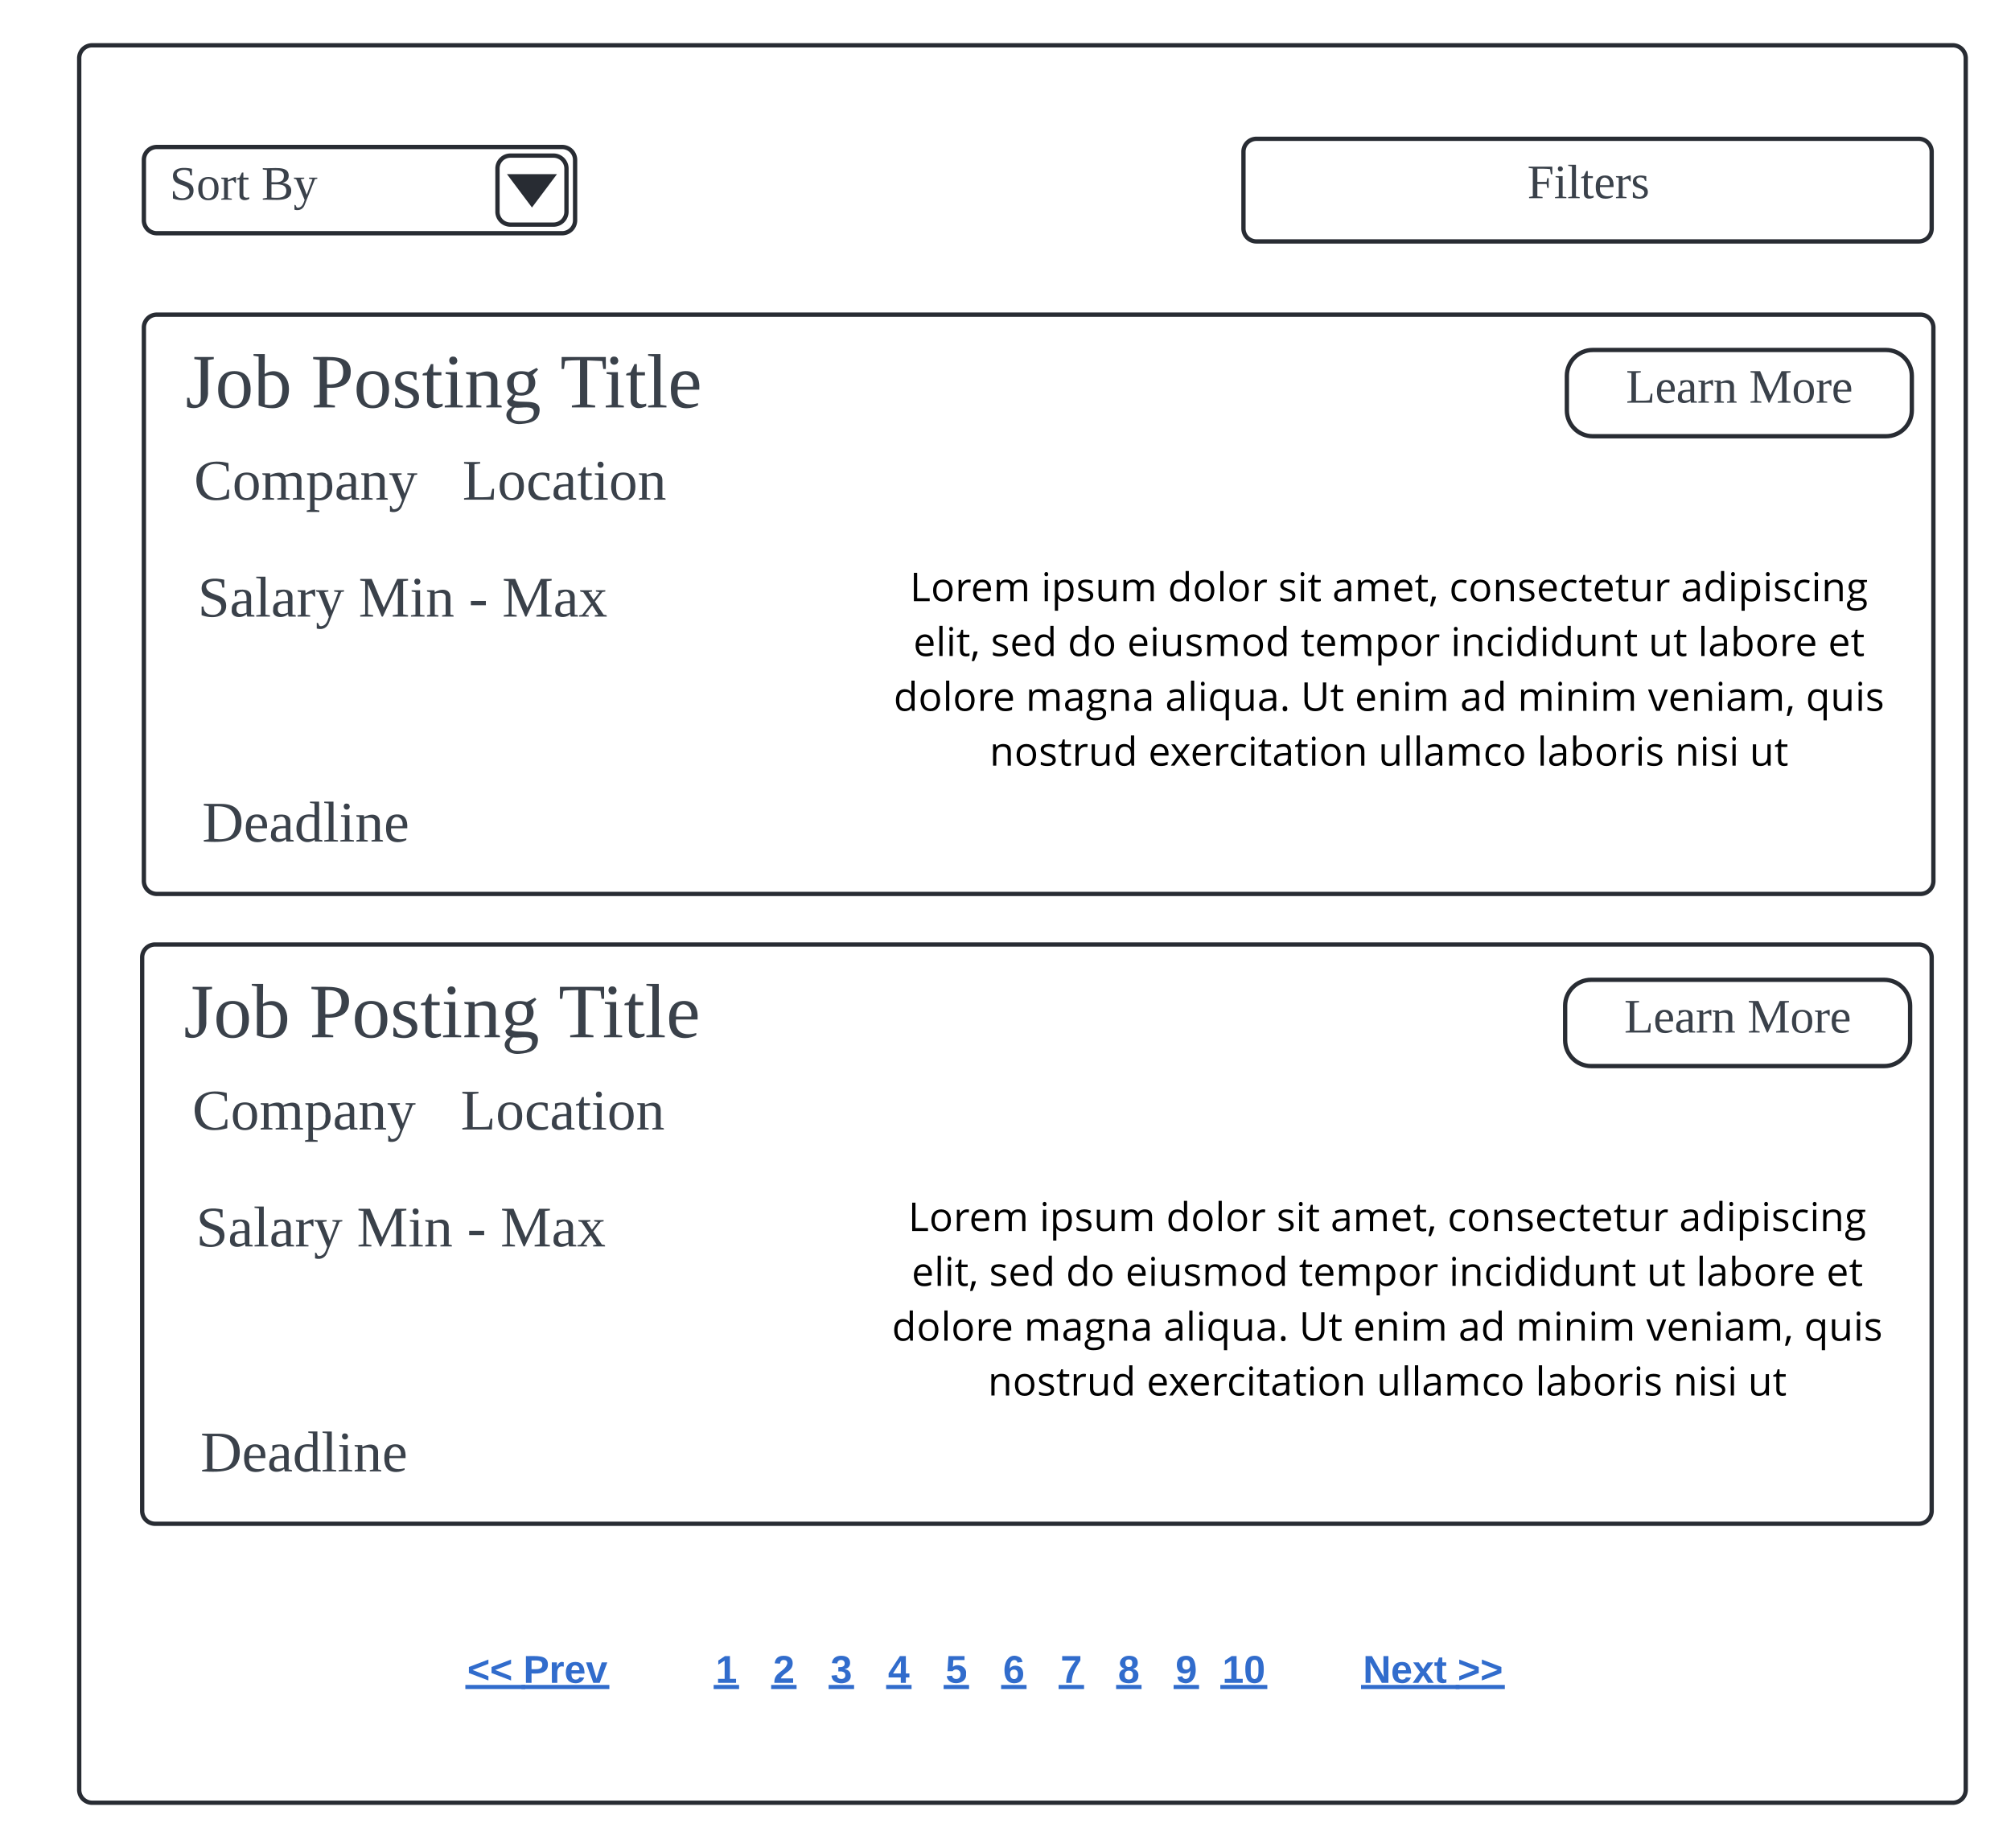 <svg xmlns="http://www.w3.org/2000/svg" xmlns:xlink="http://www.w3.org/1999/xlink" xmlns:lucid="lucid" width="932.73" height="857"><g transform="translate(-289.634 37.833)" lucid:page-tab-id="0_0"><path d="M0-500h1500v1500H0z" fill="#fff"/><path d="M326.37-10.83a6 6 0 0 1 6-6h863a6 6 0 0 1 6 6v803a6 6 0 0 1-6 6h-863a6 6 0 0 1-6-6z" stroke="#282c33" stroke-width="2" fill="#fff"/><path d="M356.37 114.08a6 6 0 0 1 6-6h818a6 6 0 0 1 6 6v256.64a6 6 0 0 1-6 6h-818a6 6 0 0 1-6-6z" stroke="#282c33" stroke-width="2" fill="#fff"/><path d="M358.87 110.53a6 6 0 0 1 6-6h260.56a6 6 0 0 1 6 6v67.9a6 6 0 0 1-6 6H364.87a6 6 0 0 1-6-6z" stroke="#000" stroke-opacity="0" stroke-width="2" fill="#fff" fill-opacity="0"/><use xlink:href="#a" transform="matrix(1,0,0,1,363.866,109.525) translate(11.747 41.569)"/><use xlink:href="#b" transform="matrix(1,0,0,1,363.866,109.525) translate(70.019 41.569)"/><use xlink:href="#c" transform="matrix(1,0,0,1,363.866,109.525) translate(185.574 41.569)"/><path d="M311.43 164.17a6 6 0 0 1 6-6h228a6 6 0 0 1 6 6v48a6 6 0 0 1-6 6h-228a6 6 0 0 1-6-6z" stroke="#000" stroke-opacity="0" stroke-width="2" fill="#fff" fill-opacity="0"/><use xlink:href="#d" transform="matrix(1,0,0,1,316.426,163.167) translate(63.185 30.708)"/><path d="M1028.37 124.47c-6.63 0-12 5.37-12 12v16c0 6.63 5.37 12 12 12h136c6.62 0 12-5.37 12-12v-16c0-6.63-5.38-12-12-12z" stroke="#282c33" stroke-width="2" fill="#fff"/><use xlink:href="#e" transform="matrix(1,0,0,1,1026.366,128.471) translate(17.407 20.444)"/><use xlink:href="#f" transform="matrix(1,0,0,1,1026.366,128.471) translate(74.568 20.444)"/><path d="M556.37 195.02a6 6 0 0 1 6-6h228a6 6 0 0 1 6 6v48a6 6 0 0 1-6 6h-228a6 6 0 0 1-6-6z" stroke="#000" stroke-opacity="0" stroke-width="2" fill="#fff" fill-opacity="0"/><path d="M356.37 218.4a6 6 0 0 1 6-6h228a6 6 0 0 1 6 6v48a6 6 0 0 1-6 6h-228a6 6 0 0 1-6-6z" stroke="#000" stroke-opacity="0" stroke-width="2" fill="#fff" fill-opacity="0"/><use xlink:href="#g" transform="matrix(1,0,0,1,361.366,217.4) translate(20 30.708)"/><use xlink:href="#h" transform="matrix(1,0,0,1,361.366,217.4) translate(94.593 30.708)"/><use xlink:href="#i" transform="matrix(1,0,0,1,361.366,217.4) translate(145.704 30.708)"/><use xlink:href="#j" transform="matrix(1,0,0,1,361.366,217.4) translate(161.185 30.708)"/><path d="M431.43 164.17a6 6 0 0 1 6-6h228a6 6 0 0 1 6 6v48a6 6 0 0 1-6 6h-228a6 6 0 0 1-6-6z" stroke="#000" stroke-opacity="0" stroke-width="2" fill="#fff" fill-opacity="0"/><use xlink:href="#k" transform="matrix(1,0,0,1,436.426,163.167) translate(67.704 30.708)"/><path d="M311.43 322.72a6 6 0 0 1 6-6h228a6 6 0 0 1 6 6v48a6 6 0 0 1-6 6h-228a6 6 0 0 1-6-6z" stroke="#000" stroke-opacity="0" stroke-width="2" fill="#fff" fill-opacity="0"/><use xlink:href="#l" transform="matrix(1,0,0,1,316.426,321.717) translate(67 30.708)"/><path d="M691.43 184.17a6 6 0 0 1 6-6h472.94a6 6 0 0 1 6 6V355.1a6 6 0 0 1-6 6H697.43a6 6 0 0 1-6-6z" stroke="#000" stroke-opacity="0" stroke-width="2" fill="#fff" fill-opacity="0"/><use xlink:href="#m" transform="matrix(1,0,0,1,696.426,183.167) translate(15.268 57.796)"/><use xlink:href="#n" transform="matrix(1,0,0,1,696.426,183.167) translate(76.163 57.796)"/><use xlink:href="#o" transform="matrix(1,0,0,1,696.426,183.167) translate(134.897 57.796)"/><use xlink:href="#p" transform="matrix(1,0,0,1,696.426,183.167) translate(186.076 57.796)"/><use xlink:href="#q" transform="matrix(1,0,0,1,696.426,183.167) translate(211.141 57.796)"/><use xlink:href="#r" transform="matrix(1,0,0,1,696.426,183.167) translate(265.372 57.796)"/><use xlink:href="#s" transform="matrix(1,0,0,1,696.426,183.167) translate(372.833 57.796)"/><use xlink:href="#t" transform="matrix(1,0,0,1,696.426,183.167) translate(16.836 83.216)"/><use xlink:href="#u" transform="matrix(1,0,0,1,696.426,183.167) translate(52.766 83.216)"/><use xlink:href="#v" transform="matrix(1,0,0,1,696.426,183.167) translate(88.431 83.216)"/><use xlink:href="#w" transform="matrix(1,0,0,1,696.426,183.167) translate(115.993 83.216)"/><use xlink:href="#x" transform="matrix(1,0,0,1,696.426,183.167) translate(196.475 83.216)"/><use xlink:href="#y" transform="matrix(1,0,0,1,696.426,183.167) translate(266.083 83.216)"/><use xlink:href="#z" transform="matrix(1,0,0,1,696.426,183.167) translate(357.822 83.216)"/><use xlink:href="#A" transform="matrix(1,0,0,1,696.426,183.167) translate(380.717 83.216)"/><use xlink:href="#B" transform="matrix(1,0,0,1,696.426,183.167) translate(441.102 83.216)"/><use xlink:href="#C" transform="matrix(1,0,0,1,696.426,183.167) translate(7.708 108.637)"/><use xlink:href="#D" transform="matrix(1,0,0,1,696.426,183.167) translate(68.985 108.637)"/><use xlink:href="#E" transform="matrix(1,0,0,1,696.426,183.167) translate(133.644 108.637)"/><use xlink:href="#F" transform="matrix(1,0,0,1,696.426,183.167) translate(196.562 108.637)"/><use xlink:href="#G" transform="matrix(1,0,0,1,696.426,183.167) translate(221.59 108.637)"/><use xlink:href="#H" transform="matrix(1,0,0,1,696.426,183.167) translate(270.454 108.637)"/><use xlink:href="#I" transform="matrix(1,0,0,1,696.426,183.167) translate(297.123 108.637)"/><use xlink:href="#J" transform="matrix(1,0,0,1,696.426,183.167) translate(357.598 108.637)"/><use xlink:href="#K" transform="matrix(1,0,0,1,696.426,183.167) translate(430.77 108.637)"/><use xlink:href="#L" transform="matrix(1,0,0,1,696.426,183.167) translate(52.223 134.057)"/><use xlink:href="#M" transform="matrix(1,0,0,1,696.426,183.167) translate(125.814 134.057)"/><use xlink:href="#N" transform="matrix(1,0,0,1,696.426,183.167) translate(232.51 134.057)"/><use xlink:href="#O" transform="matrix(1,0,0,1,696.426,183.167) translate(306.165 134.057)"/><use xlink:href="#P" transform="matrix(1,0,0,1,696.426,183.167) translate(370.076 134.057)"/><use xlink:href="#Q" transform="matrix(1,0,0,1,696.426,183.167) translate(404.73 134.057)"/><path d="M356.37 36.33a6 6 0 0 1 6-6h188a6 6 0 0 1 6 6v28a6 6 0 0 1-6 6h-188a6 6 0 0 1-6-6z" stroke="#282c33" stroke-width="2" fill="#fff"/><path d="M520.37 40.33a6 6 0 0 1 6-6h20a6 6 0 0 1 6 6v20a6 6 0 0 1-6 6h-20a6 6 0 0 1-6-6z" stroke="#282c33" stroke-width="2" fill="none"/><path d="M526.77 43.93h19.2l-9.6 12.8z" stroke="#282c33" stroke-width="2" fill="#282c33"/><g><use xlink:href="#R" transform="matrix(1,0,0,1,368.366,30.333) translate(0 24.444)"/><use xlink:href="#S" transform="matrix(1,0,0,1,368.366,30.333) translate(42.531 24.444)"/></g><path d="M506.37 728.17h480v20h-480z" fill="none"/><g><use xlink:href="#T" transform="matrix(1,0,0,1,613.032,728.167) translate(8.5 14.4)"/></g><g><use xlink:href="#U" transform="matrix(1,0,0,1,639.699,728.167) translate(8.5 14.4)"/></g><g><use xlink:href="#V" transform="matrix(1,0,0,1,666.366,728.167) translate(8.5 14.4)"/></g><g><use xlink:href="#W" transform="matrix(1,0,0,1,693.032,728.167) translate(8.5 14.4)"/></g><g><use xlink:href="#X" transform="matrix(1,0,0,1,719.699,728.167) translate(8.5 14.4)"/></g><g><use xlink:href="#Y" transform="matrix(1,0,0,1,746.366,728.167) translate(8.5 14.4)"/></g><g><use xlink:href="#Z" transform="matrix(1,0,0,1,773.032,728.167) translate(8.5 14.4)"/></g><g><use xlink:href="#aa" transform="matrix(1,0,0,1,799.699,728.167) translate(8.5 14.4)"/></g><g><use xlink:href="#ab" transform="matrix(1,0,0,1,826.366,728.167) translate(8.5 14.4)"/></g><g><use xlink:href="#ac" transform="matrix(1,0,0,1,853.032,728.167) translate(3.5 14.4)"/></g><g><use xlink:href="#ad" transform="matrix(1,0,0,1,506.366,728.167) translate(0 14.4)"/><use xlink:href="#ae" transform="matrix(1,0,0,1,506.366,728.167) translate(26 14.4)"/></g><g><use xlink:href="#af" transform="matrix(1,0,0,1,879.699,728.167) translate(42.1 14.4)"/><use xlink:href="#ag" transform="matrix(1,0,0,1,879.699,728.167) translate(86 14.4)"/></g><path d="M866.37 32.54a6 6 0 0 1 6-6h307.2a6 6 0 0 1 6 6v35.59a6 6 0 0 1-6 6h-307.2a6 6 0 0 1-6-6z" stroke="#282c33" stroke-width="2" fill="#fff"/><g><use xlink:href="#ah" transform="matrix(1,0,0,1,871.366,31.542) translate(126.667 22.528)"/></g><path d="M355.57 406.17a6 6 0 0 1 6-6h818a6 6 0 0 1 6 6V662.8a6 6 0 0 1-6 6h-818a6 6 0 0 1-6-6z" stroke="#282c33" stroke-width="2" fill="#fff"/><path d="M358.07 402.6a6 6 0 0 1 6-6h260.56a6 6 0 0 1 6 6v67.9a6 6 0 0 1-6 6H364.07a6 6 0 0 1-6-6z" stroke="#000" stroke-opacity="0" stroke-width="2" fill="#fff" fill-opacity="0"/><g><use xlink:href="#a" transform="matrix(1,0,0,1,363.074,401.608) translate(11.747 41.569)"/><use xlink:href="#b" transform="matrix(1,0,0,1,363.074,401.608) translate(70.019 41.569)"/><use xlink:href="#c" transform="matrix(1,0,0,1,363.074,401.608) translate(185.574 41.569)"/></g><path d="M310.63 456.25a6 6 0 0 1 6-6h228a6 6 0 0 1 6 6v48a6 6 0 0 1-6 6h-228a6 6 0 0 1-6-6z" stroke="#000" stroke-opacity="0" stroke-width="2" fill="#fff" fill-opacity="0"/><g><use xlink:href="#d" transform="matrix(1,0,0,1,315.634,455.25) translate(63.185 30.708)"/></g><path d="M1027.57 416.55c-6.62 0-12 5.38-12 12v16c0 6.63 5.38 12 12 12h136c6.63 0 12-5.37 12-12v-16c0-6.62-5.37-12-12-12z" stroke="#282c33" stroke-width="2" fill="#fff"/><g><use xlink:href="#e" transform="matrix(1,0,0,1,1025.574,420.554) translate(17.407 20.444)"/><use xlink:href="#f" transform="matrix(1,0,0,1,1025.574,420.554) translate(74.568 20.444)"/></g><path d="M555.57 487.1a6 6 0 0 1 6-6h228a6 6 0 0 1 6 6v48a6 6 0 0 1-6 6h-228a6 6 0 0 1-6-6z" stroke="#000" stroke-opacity="0" stroke-width="2" fill="#fff" fill-opacity="0"/><path d="M355.57 510.48a6 6 0 0 1 6-6h228a6 6 0 0 1 6 6v48a6 6 0 0 1-6 6h-228a6 6 0 0 1-6-6z" stroke="#000" stroke-opacity="0" stroke-width="2" fill="#fff" fill-opacity="0"/><g><use xlink:href="#g" transform="matrix(1,0,0,1,360.574,509.483) translate(20 30.708)"/><use xlink:href="#h" transform="matrix(1,0,0,1,360.574,509.483) translate(94.593 30.708)"/><use xlink:href="#i" transform="matrix(1,0,0,1,360.574,509.483) translate(145.704 30.708)"/><use xlink:href="#j" transform="matrix(1,0,0,1,360.574,509.483) translate(161.185 30.708)"/></g><path d="M430.63 456.25a6 6 0 0 1 6-6h228a6 6 0 0 1 6 6v48a6 6 0 0 1-6 6h-228a6 6 0 0 1-6-6z" stroke="#000" stroke-opacity="0" stroke-width="2" fill="#fff" fill-opacity="0"/><g><use xlink:href="#k" transform="matrix(1,0,0,1,435.634,455.25) translate(67.704 30.708)"/></g><path d="M310.63 614.8a6 6 0 0 1 6-6h228a6 6 0 0 1 6 6v48a6 6 0 0 1-6 6h-228a6 6 0 0 1-6-6z" stroke="#000" stroke-opacity="0" stroke-width="2" fill="#fff" fill-opacity="0"/><g><use xlink:href="#l" transform="matrix(1,0,0,1,315.634,613.8) translate(67 30.708)"/></g><path d="M690.63 476.25a6 6 0 0 1 6-6h472.94a6 6 0 0 1 6 6v170.92a6 6 0 0 1-6 6H696.63a6 6 0 0 1-6-6z" stroke="#000" stroke-opacity="0" stroke-width="2" fill="#fff" fill-opacity="0"/><g><use xlink:href="#m" transform="matrix(1,0,0,1,695.634,475.25) translate(15.268 57.796)"/><use xlink:href="#n" transform="matrix(1,0,0,1,695.634,475.25) translate(76.163 57.796)"/><use xlink:href="#o" transform="matrix(1,0,0,1,695.634,475.25) translate(134.897 57.796)"/><use xlink:href="#p" transform="matrix(1,0,0,1,695.634,475.25) translate(186.076 57.796)"/><use xlink:href="#q" transform="matrix(1,0,0,1,695.634,475.25) translate(211.141 57.796)"/><use xlink:href="#r" transform="matrix(1,0,0,1,695.634,475.25) translate(265.372 57.796)"/><use xlink:href="#s" transform="matrix(1,0,0,1,695.634,475.25) translate(372.833 57.796)"/><use xlink:href="#t" transform="matrix(1,0,0,1,695.634,475.25) translate(16.836 83.216)"/><use xlink:href="#u" transform="matrix(1,0,0,1,695.634,475.25) translate(52.766 83.216)"/><use xlink:href="#v" transform="matrix(1,0,0,1,695.634,475.25) translate(88.431 83.216)"/><use xlink:href="#w" transform="matrix(1,0,0,1,695.634,475.25) translate(115.993 83.216)"/><use xlink:href="#x" transform="matrix(1,0,0,1,695.634,475.25) translate(196.475 83.216)"/><use xlink:href="#y" transform="matrix(1,0,0,1,695.634,475.25) translate(266.083 83.216)"/><use xlink:href="#z" transform="matrix(1,0,0,1,695.634,475.25) translate(357.822 83.216)"/><use xlink:href="#A" transform="matrix(1,0,0,1,695.634,475.25) translate(380.717 83.216)"/><use xlink:href="#B" transform="matrix(1,0,0,1,695.634,475.25) translate(441.102 83.216)"/><use xlink:href="#C" transform="matrix(1,0,0,1,695.634,475.25) translate(7.708 108.637)"/><use xlink:href="#D" transform="matrix(1,0,0,1,695.634,475.25) translate(68.985 108.637)"/><use xlink:href="#E" transform="matrix(1,0,0,1,695.634,475.25) translate(133.644 108.637)"/><use xlink:href="#F" transform="matrix(1,0,0,1,695.634,475.25) translate(196.562 108.637)"/><use xlink:href="#G" transform="matrix(1,0,0,1,695.634,475.25) translate(221.59 108.637)"/><use xlink:href="#H" transform="matrix(1,0,0,1,695.634,475.25) translate(270.454 108.637)"/><use xlink:href="#I" transform="matrix(1,0,0,1,695.634,475.25) translate(297.123 108.637)"/><use xlink:href="#J" transform="matrix(1,0,0,1,695.634,475.25) translate(357.598 108.637)"/><use xlink:href="#K" transform="matrix(1,0,0,1,695.634,475.25) translate(430.77 108.637)"/><use xlink:href="#L" transform="matrix(1,0,0,1,695.634,475.25) translate(52.223 134.057)"/><use xlink:href="#M" transform="matrix(1,0,0,1,695.634,475.25) translate(125.814 134.057)"/><use xlink:href="#N" transform="matrix(1,0,0,1,695.634,475.25) translate(232.51 134.057)"/><use xlink:href="#O" transform="matrix(1,0,0,1,695.634,475.25) translate(306.165 134.057)"/><use xlink:href="#P" transform="matrix(1,0,0,1,695.634,475.25) translate(370.076 134.057)"/><use xlink:href="#Q" transform="matrix(1,0,0,1,695.634,475.25) translate(404.73 134.057)"/></g><defs><path fill="#3a414a" d="M106-76c4 61-43 93-98 74v-43h11c2 18 5 33 28 33 16 0 25-11 25-33v-177l-30-4v-10h91v10l-27 4v146" id="ai"/><path fill="#3a414a" d="M90-170c52 0 76 32 76 87 0 54-24 87-77 87-51 0-75-34-75-87 0-54 24-87 76-87zM89-10c39 0 46-35 46-73 0-39-7-73-46-73-39 1-44 34-44 73s6 72 44 73" id="aj"/><path fill="#3a414a" d="M53-14c58 12 82-15 82-73 0-52-35-77-82-58v131zM89 4C64 4 42-2 24-9v-229l-24-4v-8h53l-1 94c48-33 114-4 114 69 0 57-23 91-77 91" id="ak"/><g id="a"><use transform="matrix(0.099,0,0,0.099,0,0)" xlink:href="#ai"/><use transform="matrix(0.099,0,0,0.099,13.827,0)" xlink:href="#aj"/><use transform="matrix(0.099,0,0,0.099,31.605,0)" xlink:href="#ak"/></g><path fill="#3a414a" d="M75-108c48 3 76-12 76-58s-28-57-76-54v112zm111-58c-1 60-46 78-111 74v78l37 5v9H13v-9l28-5v-208l-31-4v-10c81 1 178-14 176 70" id="al"/><path fill="#3a414a" d="M41-130c7 48 86 23 86 84 0 56-69 57-112 41v-40c20 0 9 29 31 31 35 19 77-26 41-50-27-18-72-13-72-59 0-50 58-52 100-41v36c-19 1-8-25-28-25-21-7-50-1-46 23" id="am"/><path fill="#3a414a" d="M54-38c-1 25 24 26 44 20v12C71 10 25 9 25-35v-115H4c-2-14 14-10 21-15l18-38h11v38h38v15H54v112" id="an"/><path fill="#3a414a" d="M47-200c-23 0-25-39 0-38 13 0 18 7 20 19-1 11-8 19-20 19zM65-12l28 4v8H8v-8l28-4v-141l-24-4v-8h53v153" id="ao"/><path fill="#3a414a" d="M125-118c4-37-41-34-68-26v132l23 4v8H8C5-13 21-9 28-12v-141c-7-3-23 1-20-12h47l2 13c31-23 98-29 98 31v109c7 3 23-1 20 12h-72v-8l22-4v-106" id="ap"/><path fill="#3a414a" d="M141-152c28 39 5 97-54 97-9 0-20-2-27-3L49-35c29 22 130-14 124 52-4 45-38 57-88 61C21 83-8 26 45-2 33-6 22-15 21-31l28-31c-19-9-28-26-28-51-2-51 53-65 100-52l38-20 7 8zM85 64c35 0 61-11 61-42 0-35-57-17-89-21-9 8-16 19-17 34 0 25 19 29 45 29zM52-113c1 26 7 46 35 44 28-1 34-16 35-44 0-26-6-43-34-43s-36 17-36 43" id="aq"/><g id="b"><use transform="matrix(0.099,0,0,0.099,0,0)" xlink:href="#al"/><use transform="matrix(0.099,0,0,0.099,19.753,0)" xlink:href="#aj"/><use transform="matrix(0.099,0,0,0.099,37.531,0)" xlink:href="#am"/><use transform="matrix(0.099,0,0,0.099,51.358,0)" xlink:href="#an"/><use transform="matrix(0.099,0,0,0.099,61.235,0)" xlink:href="#ao"/><use transform="matrix(0.099,0,0,0.099,71.111,0)" xlink:href="#ap"/><use transform="matrix(0.099,0,0,0.099,88.889,0)" xlink:href="#aq"/></g><path fill="#3a414a" d="M55 0v-9l38-5v-207c-22 1-53 0-70 4l-5 37H7v-56h207v56h-12l-5-37-70-3v206l37 5v9H55" id="ar"/><path fill="#3a414a" d="M65-12l28 4v8H7v-8l28-4v-226l-28-4v-8h58v238" id="as"/><path fill="#3a414a" d="M84-170c49 0 66 33 63 87H46c-8 60 38 80 95 63v10C128-2 108 4 88 4 34 4 14-29 14-84c-1-54 22-86 70-86zm33 73c12-57-57-82-69-24-1 7-2 15-2 24h71" id="at"/><g id="c"><use transform="matrix(0.099,0,0,0.099,0,0)" xlink:href="#ar"/><use transform="matrix(0.099,0,0,0.099,20.346,0)" xlink:href="#ao"/><use transform="matrix(0.099,0,0,0.099,30.222,0)" xlink:href="#an"/><use transform="matrix(0.099,0,0,0.099,40.099,0)" xlink:href="#as"/><use transform="matrix(0.099,0,0,0.099,49.975,0)" xlink:href="#at"/></g><path fill="#3a414a" d="M52-115c0 93 80 130 150 87l7-35h11l-1 55c-23 7-52 12-83 12C60 4 19-37 15-115c-5-113 97-141 201-114l1 51h-12l-5-30c-15-9-39-16-62-16-66 0-86 41-86 109" id="au"/><path fill="#3a414a" d="M126-118c4-37-42-32-68-25v131l24 4v8H8C5-13 21-9 28-12v-141c-7-3-23 1-20-12h48l1 13c22-15 77-30 92 2 32-22 104-36 104 29v109c8 3 24-2 21 12h-75v-8l25-4v-106c3-39-45-31-72-24 7 37 1 88 3 130l25 4v8h-78v-8l24-4v-106" id="av"/><path fill="#3a414a" d="M166-85c3 67-44 102-111 85l1 64 29 4v9H6v-9l21-4v-217c-7-3-22 1-19-12h46l1 9c11-8 26-14 45-14 47 2 64 36 66 85zM56-13c53 14 83-14 78-72 7-53-33-79-78-60v132" id="aw"/><path fill="#3a414a" d="M32-163c41-10 102-14 102 39v112c8 3 24-2 21 12h-45l-4-17C83 13 3 13 13-46c-2-50 45-50 92-51 4-36-5-70-42-56-6 2-12 4-16 6-4 7 0 23-15 20v-36zM42-47c0 41 41 33 63 22v-59c-34 1-63-1-63 37" id="ax"/><path fill="#3a414a" d="M161-154L85 37C75 66 49 86 8 75V39c18-2 6 24 29 21 30-4 38-32 47-58L21-153c-7-3-20 0-17-12h77v8l-26 4 45 116 43-116-26-4v-8h62v8" id="ay"/><g id="d"><use transform="matrix(0.074,0,0,0.074,0,0)" xlink:href="#au"/><use transform="matrix(0.074,0,0,0.074,17.778,0)" xlink:href="#aj"/><use transform="matrix(0.074,0,0,0.074,31.111,0)" xlink:href="#av"/><use transform="matrix(0.074,0,0,0.074,51.852,0)" xlink:href="#aw"/><use transform="matrix(0.074,0,0,0.074,65.185,0)" xlink:href="#ax"/><use transform="matrix(0.074,0,0,0.074,76.963,0)" xlink:href="#ap"/><use transform="matrix(0.074,0,0,0.074,90.296,0)" xlink:href="#ay"/></g><path fill="#3a414a" d="M111-226l-36 4v207c33-1 73 2 101-4l11-49h11l-3 68H10v-9l31-5v-208l-31-4v-10h101v10" id="az"/><path fill="#3a414a" d="M57-145c16-10 35-24 60-25v45c-19 1-8-30-40-17l-20 6v124l29 4v8H7v-8l21-4v-141c-8-3-24 2-21-12h48" id="aA"/><g id="e"><use transform="matrix(0.062,0,0,0.062,0,0)" xlink:href="#az"/><use transform="matrix(0.062,0,0,0.062,13.519,0)" xlink:href="#at"/><use transform="matrix(0.062,0,0,0.062,23.333,0)" xlink:href="#ax"/><use transform="matrix(0.062,0,0,0.062,33.148,0)" xlink:href="#aA"/><use transform="matrix(0.062,0,0,0.062,40.494,0)" xlink:href="#ap"/></g><path fill="#3a414a" d="M152 0h-7L59-203v189l32 5v9H10v-9l31-5v-208l-31-4v-10h72l76 180 84-180h68v10l-31 4v208l31 5v9h-96v-9l32-5v-189" id="aB"/><g id="f"><use transform="matrix(0.062,0,0,0.062,0,0)" xlink:href="#aB"/><use transform="matrix(0.062,0,0,0.062,19.753,0)" xlink:href="#aj"/><use transform="matrix(0.062,0,0,0.062,30.864,0)" xlink:href="#aA"/><use transform="matrix(0.062,0,0,0.062,38.21,0)" xlink:href="#at"/></g><path fill="#3a414a" d="M178-68c0 79-95 82-154 59v-54h12c1 35 22 52 60 52 50 0 69-58 33-82-39-24-105-21-105-85 0-67 86-66 142-53v49h-12l-6-29c-31-27-121-7-89 42 28 43 119 24 119 101" id="aC"/><g id="g"><use transform="matrix(0.074,0,0,0.074,0,0)" xlink:href="#aC"/><use transform="matrix(0.074,0,0,0.074,14.815,0)" xlink:href="#ax"/><use transform="matrix(0.074,0,0,0.074,26.593,0)" xlink:href="#as"/><use transform="matrix(0.074,0,0,0.074,34,0)" xlink:href="#ax"/><use transform="matrix(0.074,0,0,0.074,45.778,0)" xlink:href="#aA"/><use transform="matrix(0.074,0,0,0.074,54.593,0)" xlink:href="#ay"/></g><g id="h"><use transform="matrix(0.074,0,0,0.074,0,0)" xlink:href="#aB"/><use transform="matrix(0.074,0,0,0.074,23.704,0)" xlink:href="#ao"/><use transform="matrix(0.074,0,0,0.074,31.111,0)" xlink:href="#ap"/></g><path fill="#3a414a" d="M13-71v-27h94v27H13" id="aD"/><use transform="matrix(0.074,0,0,0.074,0,0)" xlink:href="#aD" id="i"/><path fill="#3a414a" d="M156-12c7 3 23-1 20 12h-75v-8l22-4-38-58-45 58 23 4v8H3v-8l19-3 55-71-48-71c-7-3-23 1-20-12h75v8l-22 4 32 48 37-48-23-4v-8h59v8l-19 3-46 60" id="aE"/><g id="j"><use transform="matrix(0.074,0,0,0.074,0,0)" xlink:href="#aB"/><use transform="matrix(0.074,0,0,0.074,23.704,0)" xlink:href="#ax"/><use transform="matrix(0.074,0,0,0.074,35.481,0)" xlink:href="#aE"/></g><path fill="#3a414a" d="M45-84c0 64 52 80 104 63 1 25-30 25-55 25-56 0-80-32-80-88 0-76 62-98 131-80v46h-10c-5-15-4-31-23-35-47-10-67 21-67 69" id="aF"/><g id="k"><use transform="matrix(0.074,0,0,0.074,0,0)" xlink:href="#az"/><use transform="matrix(0.074,0,0,0.074,16.222,0)" xlink:href="#aj"/><use transform="matrix(0.074,0,0,0.074,29.556,0)" xlink:href="#aF"/><use transform="matrix(0.074,0,0,0.074,41.333,0)" xlink:href="#ax"/><use transform="matrix(0.074,0,0,0.074,53.111,0)" xlink:href="#an"/><use transform="matrix(0.074,0,0,0.074,60.519,0)" xlink:href="#ao"/><use transform="matrix(0.074,0,0,0.074,67.926,0)" xlink:href="#aj"/><use transform="matrix(0.074,0,0,0.074,81.259,0)" xlink:href="#ap"/></g><path fill="#3a414a" d="M75-17c87 13 134-18 134-103 0-78-51-106-134-100v203zm171-102C246 5 139 7 10 0v-9l31-5v-208l-31-4v-10h107c82 0 129 35 129 117" id="aG"/><path fill="#3a414a" d="M13-81c0-71 46-101 114-85l-1-72-28-4v-8h57v238c8 3 24-2 21 12h-47l-2-12C80 23 13-1 13-81zm77-74c-37 1-44 33-45 74 0 38 9 66 45 66 14 0 27-3 36-7v-130c-10-1-24-3-36-3" id="aH"/><g id="l"><use transform="matrix(0.074,0,0,0.074,0,0)" xlink:href="#aG"/><use transform="matrix(0.074,0,0,0.074,19.185,0)" xlink:href="#at"/><use transform="matrix(0.074,0,0,0.074,30.963,0)" xlink:href="#ax"/><use transform="matrix(0.074,0,0,0.074,42.741,0)" xlink:href="#aH"/><use transform="matrix(0.074,0,0,0.074,56.074,0)" xlink:href="#as"/><use transform="matrix(0.074,0,0,0.074,63.481,0)" xlink:href="#ao"/><use transform="matrix(0.074,0,0,0.074,70.889,0)" xlink:href="#ap"/><use transform="matrix(0.074,0,0,0.074,84.222,0)" xlink:href="#at"/></g><path d="M201 0v-1462h170v1308h645V0H201" id="aI"/><path d="M621-1116c316 0 501 239 501 567 0 339-180 575-508 569S119-212 115-549c-4-339 178-567 506-567zm-5 141c-239 0-329 168-329 426 0 255 93 430 331 430s332-174 332-430-95-426-334-426" id="aJ"/><path d="M340-893c80-153 237-262 467-211l-23 154c-45-10-85-15-120-15-184-3-322 182-322 377V0H176v-1096h137l19 203h8" id="aK"/><path d="M995-51C878-2 799 19 639 20c-329 2-524-221-524-559 0-326 172-577 481-577 278 0 451 210 446 493v105H287c4 242 121 392 358 393 118 0 235-25 350-74v148zM864-653c2-195-85-324-270-324-190 0-288 139-303 324h573" id="aL"/><path d="M1368-1116c259 2 372 131 371 401V0h-166v-713c0-168-66-262-230-262-221 0-303 131-303 363V0H874v-713c-1-169-66-262-231-262-235 0-301 142-301 400V0H176v-1096h135l27 150h8c56-99 174-170 324-170 171 0 283 62 336 186h8c60-108 189-187 354-186" id="aM"/><g id="m"><use transform="matrix(0.009,0,0,0.009,0,0)" xlink:href="#aI"/><use transform="matrix(0.009,0,0,0.009,9.689,0)" xlink:href="#aJ"/><use transform="matrix(0.009,0,0,0.009,20.964,0)" xlink:href="#aK"/><use transform="matrix(0.009,0,0,0.009,28.21,0)" xlink:href="#aL"/><use transform="matrix(0.009,0,0,0.009,38.682,0)" xlink:href="#aM"/></g><path d="M342 0H176v-1096h166V0zm-82-1282c-61 0-98-43-98-111 0-69 36-110 98-110 59 0 98 43 98 110s-39 111-98 111" id="aN"/><path d="M1141-549c0 329-147 569-455 569-159 0-273-61-344-161h-12c23 199 7 418 12 633H176v-1588h135l23 150h8c77-108 175-170 344-170 311 0 455 237 455 567zm-172-2c0-242-88-424-307-424-256 0-323 154-320 426 3 280 68 430 324 430 213 0 303-196 303-432" id="aO"/><path d="M502-977c-130 0-238 32-238 139 0 75 39 101 95 134 33 19 97 46 192 81 130 48 217 95 263 143s69 108 69 181C883-73 695 20 449 20 304 20 190-3 109-49v-154c91 47 216 86 344 86 149 0 270-36 270-168 0-43-21-76-55-109-56-55-367-158-434-208-74-55-128-109-128-225 0-327 490-342 754-217l-59 135c-110-45-210-68-299-68" id="aP"/><path d="M563 20c-271 0-399-123-399-399v-717h168v711c1 177 76 266 252 266 250 0 331-135 331-401v-576h166V0H944l-24-147h-9C848-44 724 20 563 20" id="aQ"/><g id="n"><use transform="matrix(0.009,0,0,0.009,0,0)" xlink:href="#aN"/><use transform="matrix(0.009,0,0,0.009,4.721,0)" xlink:href="#aO"/><use transform="matrix(0.009,0,0,0.009,16.16,0)" xlink:href="#aP"/><use transform="matrix(0.009,0,0,0.009,25.065,0)" xlink:href="#aQ"/><use transform="matrix(0.009,0,0,0.009,36.522,0)" xlink:href="#aM"/></g><path d="M115-545c0-330 146-571 454-571 149 0 263 54 342 162h13c-20-185-8-401-11-602h166V0H944l-22-147h-9C836-36 722 20 569 20c-309 0-454-234-454-565zm172 2c0 249 78 424 303 424 257 0 327-150 323-426-4-282-68-432-325-432-220 0-301 191-301 434" id="aR"/><path d="M342 0H176v-1556h166V0" id="aS"/><g id="o"><use transform="matrix(0.009,0,0,0.009,0,0)" xlink:href="#aR"/><use transform="matrix(0.009,0,0,0.009,11.439,0)" xlink:href="#aJ"/><use transform="matrix(0.009,0,0,0.009,22.714,0)" xlink:href="#aS"/><use transform="matrix(0.009,0,0,0.009,27.435,0)" xlink:href="#aJ"/><use transform="matrix(0.009,0,0,0.009,38.71,0)" xlink:href="#aK"/></g><path d="M354-322c-2 123 60 204 176 205 51 1 114-10 150-20v127C647 7 557 20 506 20 294 20 188-92 188-315v-652H31v-80l157-69 70-234h96v254h318v129H354v645" id="aT"/><g id="p"><use transform="matrix(0.009,0,0,0.009,0,0)" xlink:href="#aP"/><use transform="matrix(0.009,0,0,0.009,8.905,0)" xlink:href="#aN"/><use transform="matrix(0.009,0,0,0.009,13.626,0)" xlink:href="#aT"/></g><path d="M588-1114c260 0 384 106 385 366V0H850l-33-156h-8C708-34 639 17 442 20 231 23 94-94 94-303c0-221 177-337 531-348l186-6c11-203-40-320-233-320-91 0-195 28-310 84l-51-127c97-53 229-94 371-94zM268-301c-1 123 81 184 207 184 203 0 334-120 332-323v-99c-257 14-539-7-539 238" id="aU"/><path d="M63 264c30-115 88-378 105-502h182l15 23C327-69 250 132 188 264H63" id="aV"/><g id="q"><use transform="matrix(0.009,0,0,0.009,0,0)" xlink:href="#aU"/><use transform="matrix(0.009,0,0,0.009,10.382,0)" xlink:href="#aM"/><use transform="matrix(0.009,0,0,0.009,27.745,0)" xlink:href="#aL"/><use transform="matrix(0.009,0,0,0.009,38.217,0)" xlink:href="#aT"/><use transform="matrix(0.009,0,0,0.009,44.807,0)" xlink:href="#aV"/></g><path d="M287-543c-1 247 91 418 323 418 91 0 185-20 281-59v147C818 1 725 20 614 20c-329 0-499-221-499-561 0-349 172-575 510-575 96 0 221 26 282 57l-51 141c-61-25-157-50-235-51-223 0-334 142-334 426" id="aW"/><path d="M694-1116c270 0 399 125 398 401V0H926v-709c-1-177-76-266-252-266-250 0-332 133-332 400V0H176v-1096h135l27 150h8c62-101 190-170 348-170" id="aX"/><g id="r"><use transform="matrix(0.009,0,0,0.009,0,0)" xlink:href="#aW"/><use transform="matrix(0.009,0,0,0.009,8.887,0)" xlink:href="#aJ"/><use transform="matrix(0.009,0,0,0.009,20.161,0)" xlink:href="#aX"/><use transform="matrix(0.009,0,0,0.009,31.618,0)" xlink:href="#aP"/><use transform="matrix(0.009,0,0,0.009,40.523,0)" xlink:href="#aL"/><use transform="matrix(0.009,0,0,0.009,50.996,0)" xlink:href="#aW"/><use transform="matrix(0.009,0,0,0.009,59.883,0)" xlink:href="#aT"/><use transform="matrix(0.009,0,0,0.009,66.473,0)" xlink:href="#aL"/><use transform="matrix(0.009,0,0,0.009,76.945,0)" xlink:href="#aT"/><use transform="matrix(0.009,0,0,0.009,83.535,0)" xlink:href="#aQ"/><use transform="matrix(0.009,0,0,0.009,94.992,0)" xlink:href="#aK"/></g><path d="M125-741c0-247 161-377 414-375 57 0 109 7 155 20h379v105l-203 24c37 48 72 129 72 219 0 255-227 390-504 345-71 37-106 84-106 141 0 78 66 88 164 88h194c219-1 369 87 369 293 0 121-49 213-146 277s-239 96-426 96c-250 0-448-83-448-306C39 36 147-58 283-86c-52-23-102-79-99-152 4-104 57-143 133-192-107-42-192-164-192-311zM438-25c-143-1-242 70-239 209s131 181 290 181c139 0 242-21 309-63s101-98 101-169c0-147-88-158-262-158H438zm94-970c-158 0-243 88-243 250 0 153 93 233 246 233 162 0 243-79 243-236 0-165-82-247-246-247" id="aY"/><g id="s"><use transform="matrix(0.009,0,0,0.009,0,0)" xlink:href="#aU"/><use transform="matrix(0.009,0,0,0.009,10.382,0)" xlink:href="#aR"/><use transform="matrix(0.009,0,0,0.009,21.82,0)" xlink:href="#aN"/><use transform="matrix(0.009,0,0,0.009,26.542,0)" xlink:href="#aO"/><use transform="matrix(0.009,0,0,0.009,37.98,0)" xlink:href="#aN"/><use transform="matrix(0.009,0,0,0.009,42.702,0)" xlink:href="#aP"/><use transform="matrix(0.009,0,0,0.009,51.607,0)" xlink:href="#aW"/><use transform="matrix(0.009,0,0,0.009,60.493,0)" xlink:href="#aN"/><use transform="matrix(0.009,0,0,0.009,65.215,0)" xlink:href="#aX"/><use transform="matrix(0.009,0,0,0.009,76.672,0)" xlink:href="#aY"/></g><g id="t"><use transform="matrix(0.009,0,0,0.009,0,0)" xlink:href="#aL"/><use transform="matrix(0.009,0,0,0.009,10.473,0)" xlink:href="#aS"/><use transform="matrix(0.009,0,0,0.009,15.194,0)" xlink:href="#aN"/><use transform="matrix(0.009,0,0,0.009,19.915,0)" xlink:href="#aT"/><use transform="matrix(0.009,0,0,0.009,26.505,0)" xlink:href="#aV"/></g><g id="u"><use transform="matrix(0.009,0,0,0.009,0,0)" xlink:href="#aP"/><use transform="matrix(0.009,0,0,0.009,8.905,0)" xlink:href="#aL"/><use transform="matrix(0.009,0,0,0.009,19.378,0)" xlink:href="#aR"/></g><g id="v"><use transform="matrix(0.009,0,0,0.009,0,0)" xlink:href="#aR"/><use transform="matrix(0.009,0,0,0.009,11.439,0)" xlink:href="#aJ"/></g><g id="w"><use transform="matrix(0.009,0,0,0.009,0,0)" xlink:href="#aL"/><use transform="matrix(0.009,0,0,0.009,10.473,0)" xlink:href="#aN"/><use transform="matrix(0.009,0,0,0.009,15.194,0)" xlink:href="#aQ"/><use transform="matrix(0.009,0,0,0.009,26.651,0)" xlink:href="#aP"/><use transform="matrix(0.009,0,0,0.009,35.556,0)" xlink:href="#aM"/><use transform="matrix(0.009,0,0,0.009,52.919,0)" xlink:href="#aJ"/><use transform="matrix(0.009,0,0,0.009,64.194,0)" xlink:href="#aR"/></g><g id="x"><use transform="matrix(0.009,0,0,0.009,0,0)" xlink:href="#aT"/><use transform="matrix(0.009,0,0,0.009,6.59,0)" xlink:href="#aL"/><use transform="matrix(0.009,0,0,0.009,17.062,0)" xlink:href="#aM"/><use transform="matrix(0.009,0,0,0.009,34.426,0)" xlink:href="#aO"/><use transform="matrix(0.009,0,0,0.009,45.865,0)" xlink:href="#aJ"/><use transform="matrix(0.009,0,0,0.009,57.139,0)" xlink:href="#aK"/></g><g id="y"><use transform="matrix(0.009,0,0,0.009,0,0)" xlink:href="#aN"/><use transform="matrix(0.009,0,0,0.009,4.721,0)" xlink:href="#aX"/><use transform="matrix(0.009,0,0,0.009,16.178,0)" xlink:href="#aW"/><use transform="matrix(0.009,0,0,0.009,25.065,0)" xlink:href="#aN"/><use transform="matrix(0.009,0,0,0.009,29.786,0)" xlink:href="#aR"/><use transform="matrix(0.009,0,0,0.009,41.225,0)" xlink:href="#aN"/><use transform="matrix(0.009,0,0,0.009,45.947,0)" xlink:href="#aR"/><use transform="matrix(0.009,0,0,0.009,57.385,0)" xlink:href="#aQ"/><use transform="matrix(0.009,0,0,0.009,68.842,0)" xlink:href="#aX"/><use transform="matrix(0.009,0,0,0.009,80.299,0)" xlink:href="#aT"/></g><g id="z"><use transform="matrix(0.009,0,0,0.009,0,0)" xlink:href="#aQ"/><use transform="matrix(0.009,0,0,0.009,11.457,0)" xlink:href="#aT"/></g><path d="M686 20c-159 0-273-61-344-161h-12L295 0H176v-1556h166c-2 198 6 423-8 606h8c77-109 192-164 344-164 310 0 455 234 455 565 0 329-147 569-455 569zm283-571c0-257-72-424-307-424-256 0-320 146-320 426s68 430 324 430c228 0 303-184 303-432" id="aZ"/><g id="A"><use transform="matrix(0.009,0,0,0.009,0,0)" xlink:href="#aS"/><use transform="matrix(0.009,0,0,0.009,4.721,0)" xlink:href="#aU"/><use transform="matrix(0.009,0,0,0.009,15.103,0)" xlink:href="#aZ"/><use transform="matrix(0.009,0,0,0.009,26.542,0)" xlink:href="#aJ"/><use transform="matrix(0.009,0,0,0.009,37.816,0)" xlink:href="#aK"/><use transform="matrix(0.009,0,0,0.009,45.063,0)" xlink:href="#aL"/></g><g id="B"><use transform="matrix(0.009,0,0,0.009,0,0)" xlink:href="#aL"/><use transform="matrix(0.009,0,0,0.009,10.473,0)" xlink:href="#aT"/></g><g id="C"><use transform="matrix(0.009,0,0,0.009,0,0)" xlink:href="#aR"/><use transform="matrix(0.009,0,0,0.009,11.439,0)" xlink:href="#aJ"/><use transform="matrix(0.009,0,0,0.009,22.714,0)" xlink:href="#aS"/><use transform="matrix(0.009,0,0,0.009,27.435,0)" xlink:href="#aJ"/><use transform="matrix(0.009,0,0,0.009,38.71,0)" xlink:href="#aK"/><use transform="matrix(0.009,0,0,0.009,45.956,0)" xlink:href="#aL"/></g><g id="D"><use transform="matrix(0.009,0,0,0.009,0,0)" xlink:href="#aM"/><use transform="matrix(0.009,0,0,0.009,17.363,0)" xlink:href="#aU"/><use transform="matrix(0.009,0,0,0.009,27.745,0)" xlink:href="#aY"/><use transform="matrix(0.009,0,0,0.009,37.971,0)" xlink:href="#aX"/><use transform="matrix(0.009,0,0,0.009,49.428,0)" xlink:href="#aU"/></g><path d="M287-543c0 246 78 424 303 424 259 0 323-148 323-426 0-279-71-432-325-432-220 0-301 191-301 434zm-172-2c0-328 147-571 454-571 150 0 265 57 346 170h9l24-150h131V492H913c5-208-11-450 11-639h-13C834-36 719 20 565 20c-305 0-450-240-450-565" id="ba"/><path d="M270 29c-76 0-118-48-118-135 0-84 38-135 118-136 81 0 123 51 123 136 0 82-44 135-123 135" id="bb"/><g id="E"><use transform="matrix(0.009,0,0,0.009,0,0)" xlink:href="#aU"/><use transform="matrix(0.009,0,0,0.009,10.382,0)" xlink:href="#aS"/><use transform="matrix(0.009,0,0,0.009,15.103,0)" xlink:href="#aN"/><use transform="matrix(0.009,0,0,0.009,19.824,0)" xlink:href="#ba"/><use transform="matrix(0.009,0,0,0.009,31.263,0)" xlink:href="#aQ"/><use transform="matrix(0.009,0,0,0.009,42.72,0)" xlink:href="#aU"/><use transform="matrix(0.009,0,0,0.009,53.102,0)" xlink:href="#bb"/></g><path d="M750-129c245 0 385-137 385-381v-952h170v946c3 336-225 536-566 536-344 0-553-202-553-540v-942h170v954c0 248 141 379 394 379" id="bc"/><g id="F"><use transform="matrix(0.009,0,0,0.009,0,0)" xlink:href="#bc"/><use transform="matrix(0.009,0,0,0.009,13.59,0)" xlink:href="#aT"/></g><g id="G"><use transform="matrix(0.009,0,0,0.009,0,0)" xlink:href="#aL"/><use transform="matrix(0.009,0,0,0.009,10.473,0)" xlink:href="#aX"/><use transform="matrix(0.009,0,0,0.009,21.93,0)" xlink:href="#aN"/><use transform="matrix(0.009,0,0,0.009,26.651,0)" xlink:href="#aM"/></g><g id="H"><use transform="matrix(0.009,0,0,0.009,0,0)" xlink:href="#aU"/><use transform="matrix(0.009,0,0,0.009,10.382,0)" xlink:href="#aR"/></g><g id="I"><use transform="matrix(0.009,0,0,0.009,0,0)" xlink:href="#aM"/><use transform="matrix(0.009,0,0,0.009,17.363,0)" xlink:href="#aN"/><use transform="matrix(0.009,0,0,0.009,22.085,0)" xlink:href="#aX"/><use transform="matrix(0.009,0,0,0.009,33.542,0)" xlink:href="#aN"/><use transform="matrix(0.009,0,0,0.009,38.263,0)" xlink:href="#aM"/></g><path d="M516-150c94-315 146-423 332-946h178L610 0H416L0-1096h178c98 281 253 670 330 946h8" id="bd"/><g id="J"><use transform="matrix(0.009,0,0,0.009,0,0)" xlink:href="#bd"/><use transform="matrix(0.009,0,0,0.009,9.352,0)" xlink:href="#aL"/><use transform="matrix(0.009,0,0,0.009,19.824,0)" xlink:href="#aX"/><use transform="matrix(0.009,0,0,0.009,31.281,0)" xlink:href="#aN"/><use transform="matrix(0.009,0,0,0.009,36.003,0)" xlink:href="#aU"/><use transform="matrix(0.009,0,0,0.009,46.384,0)" xlink:href="#aM"/><use transform="matrix(0.009,0,0,0.009,63.747,0)" xlink:href="#aV"/></g><g id="K"><use transform="matrix(0.009,0,0,0.009,0,0)" xlink:href="#ba"/><use transform="matrix(0.009,0,0,0.009,11.439,0)" xlink:href="#aQ"/><use transform="matrix(0.009,0,0,0.009,22.896,0)" xlink:href="#aN"/><use transform="matrix(0.009,0,0,0.009,27.617,0)" xlink:href="#aP"/></g><g id="L"><use transform="matrix(0.009,0,0,0.009,0,0)" xlink:href="#aX"/><use transform="matrix(0.009,0,0,0.009,11.457,0)" xlink:href="#aJ"/><use transform="matrix(0.009,0,0,0.009,22.732,0)" xlink:href="#aP"/><use transform="matrix(0.009,0,0,0.009,31.637,0)" xlink:href="#aT"/><use transform="matrix(0.009,0,0,0.009,38.227,0)" xlink:href="#aK"/><use transform="matrix(0.009,0,0,0.009,45.846,0)" xlink:href="#aQ"/><use transform="matrix(0.009,0,0,0.009,57.303,0)" xlink:href="#aR"/></g><path d="M440-561L59-1096h189l289 420 288-420h187L631-561 1032 0H844L537-444 227 0H39" id="be"/><g id="M"><use transform="matrix(0.009,0,0,0.009,0,0)" xlink:href="#aL"/><use transform="matrix(0.009,0,0,0.009,10.099,0)" xlink:href="#be"/><use transform="matrix(0.009,0,0,0.009,19.505,0)" xlink:href="#aL"/><use transform="matrix(0.009,0,0,0.009,29.978,0)" xlink:href="#aK"/><use transform="matrix(0.009,0,0,0.009,37.224,0)" xlink:href="#aW"/><use transform="matrix(0.009,0,0,0.009,46.111,0)" xlink:href="#aN"/><use transform="matrix(0.009,0,0,0.009,50.832,0)" xlink:href="#aT"/><use transform="matrix(0.009,0,0,0.009,57.422,0)" xlink:href="#aU"/><use transform="matrix(0.009,0,0,0.009,67.803,0)" xlink:href="#aT"/><use transform="matrix(0.009,0,0,0.009,74.393,0)" xlink:href="#aN"/><use transform="matrix(0.009,0,0,0.009,79.115,0)" xlink:href="#aJ"/><use transform="matrix(0.009,0,0,0.009,90.389,0)" xlink:href="#aX"/></g><g id="N"><use transform="matrix(0.009,0,0,0.009,0,0)" xlink:href="#aQ"/><use transform="matrix(0.009,0,0,0.009,11.457,0)" xlink:href="#aS"/><use transform="matrix(0.009,0,0,0.009,16.178,0)" xlink:href="#aS"/><use transform="matrix(0.009,0,0,0.009,20.9,0)" xlink:href="#aU"/><use transform="matrix(0.009,0,0,0.009,31.281,0)" xlink:href="#aM"/><use transform="matrix(0.009,0,0,0.009,48.645,0)" xlink:href="#aW"/><use transform="matrix(0.009,0,0,0.009,57.531,0)" xlink:href="#aJ"/></g><g id="O"><use transform="matrix(0.009,0,0,0.009,0,0)" xlink:href="#aS"/><use transform="matrix(0.009,0,0,0.009,4.721,0)" xlink:href="#aU"/><use transform="matrix(0.009,0,0,0.009,15.103,0)" xlink:href="#aZ"/><use transform="matrix(0.009,0,0,0.009,26.542,0)" xlink:href="#aJ"/><use transform="matrix(0.009,0,0,0.009,37.816,0)" xlink:href="#aK"/><use transform="matrix(0.009,0,0,0.009,45.436,0)" xlink:href="#aN"/><use transform="matrix(0.009,0,0,0.009,50.158,0)" xlink:href="#aP"/></g><g id="P"><use transform="matrix(0.009,0,0,0.009,0,0)" xlink:href="#aX"/><use transform="matrix(0.009,0,0,0.009,11.457,0)" xlink:href="#aN"/><use transform="matrix(0.009,0,0,0.009,16.178,0)" xlink:href="#aP"/><use transform="matrix(0.009,0,0,0.009,25.083,0)" xlink:href="#aN"/></g><g id="Q"><use transform="matrix(0.009,0,0,0.009,0,0)" xlink:href="#aQ"/><use transform="matrix(0.009,0,0,0.009,11.457,0)" xlink:href="#aT"/></g><g id="R"><use transform="matrix(0.062,0,0,0.062,0,0)" xlink:href="#aC"/><use transform="matrix(0.062,0,0,0.062,12.346,0)" xlink:href="#aj"/><use transform="matrix(0.062,0,0,0.062,23.457,0)" xlink:href="#aA"/><use transform="matrix(0.062,0,0,0.062,30.802,0)" xlink:href="#an"/></g><path fill="#3a414a" d="M75-131c50 2 93 3 93-48 0-46-48-41-93-41v89zm0 115c55 4 111 6 111-51 0-53-58-48-111-48v99zm148-52C223 24 102-3 10 0v-9l31-5v-208l-31-4v-10c77 6 193-24 194 56 0 33-20 48-48 54 36 5 67 20 67 58" id="bf"/><g id="S"><use transform="matrix(0.062,0,0,0.062,0,0)" xlink:href="#bf"/><use transform="matrix(0.062,0,0,0.062,14.815,0)" xlink:href="#ay"/></g><path fill="#316ccc" d="M23 0v-37h61v-169l-59 37v-38l62-41h46v211h57V0H23" id="bg"/><g id="T"><use transform="matrix(0.05,0,0,0.05,0,0)" xlink:href="#bg"/><path fill="#316ccc" d="M-.9.97h11.8v1.9H-.9z"/></g><path fill="#316ccc" d="M182-182c0 78-84 86-111 141h115V0H12c-6-101 99-100 120-180 1-22-12-31-33-32-23 0-32 14-35 34l-49-3c5-45 32-70 84-70 51 0 83 22 83 69" id="bh"/><g id="U"><use transform="matrix(0.05,0,0,0.05,0,0)" xlink:href="#bh"/><path fill="#316ccc" d="M-.9.97h11.8v1.9H-.9z"/></g><path fill="#316ccc" d="M128-127c34 4 56 21 59 58 7 91-148 94-172 28-4-9-6-17-7-26l51-5c1 24 16 35 40 36 23 0 39-12 38-36-1-31-31-36-65-34v-40c32 2 59-3 59-33 0-20-13-33-34-33s-33 13-35 32l-50-3c6-44 37-68 86-68 50 0 83 20 83 66 0 35-22 52-53 58" id="bi"/><g id="V"><use transform="matrix(0.05,0,0,0.05,0,0)" xlink:href="#bi"/><path fill="#316ccc" d="M-.9.97h11.8v1.9H-.9z"/></g><path fill="#316ccc" d="M165-50V0h-47v-50H5v-38l105-160h55v161h33v37h-33zm-47-37l2-116L46-87h72" id="bj"/><g id="W"><use transform="matrix(0.05,0,0,0.05,0,0)" xlink:href="#bj"/><path fill="#316ccc" d="M-.9.97h11.8v1.9H-.9z"/></g><path fill="#316ccc" d="M139-81c0-46-55-55-73-27H18l9-140h149v37H72l-4 63c44-38 133-4 122 66C201 21 21 35 11-62l49-4c5 18 15 30 39 30 26 0 40-18 40-45" id="bk"/><g id="X"><use transform="matrix(0.05,0,0,0.05,0,0)" xlink:href="#bk"/><path fill="#316ccc" d="M-.9.97h11.8v1.9H-.9z"/></g><path fill="#316ccc" d="M115-159c48 0 72 30 72 78 0 54-30 85-83 85-64 0-91-50-91-122 0-98 58-163 141-120 15 8 21 24 27 44l-47 6c-5-31-48-31-61-4-7 14-11 33-11 60 9-17 28-27 53-27zM102-35c24 0 36-20 36-45s-11-43-37-43c-23 0-36 14-36 38 0 27 11 50 37 50" id="bl"/><g id="Y"><use transform="matrix(0.05,0,0,0.05,0,0)" xlink:href="#bl"/><path fill="#316ccc" d="M-.9.97h11.8v1.9H-.9z"/></g><path fill="#316ccc" d="M52 0c1-96 47-148 87-207H15v-41h169v40c-36 62-79 113-81 208H52" id="bm"/><g id="Z"><use transform="matrix(0.05,0,0,0.05,0,0)" xlink:href="#bm"/><path fill="#316ccc" d="M-.9.97h11.8v1.9H-.9z"/></g><path fill="#316ccc" d="M138-131c27 9 52 24 51 61 0 53-36 74-89 74S11-19 11-69c0-35 22-54 51-61-78-25-46-121 38-121 51 0 83 19 83 66 0 30-18 49-45 54zm-38-16c24 0 32-13 32-36 1-23-11-34-32-34-22 0-33 12-32 34 0 22 9 36 32 36zm1 116c27 0 37-17 37-43 0-25-13-39-39-39-24 0-37 15-37 40 0 27 11 42 39 42" id="bn"/><g id="aa"><use transform="matrix(0.05,0,0,0.05,0,0)" xlink:href="#bn"/><path fill="#316ccc" d="M-.9.97h11.8v1.9H-.9z"/></g><path fill="#316ccc" d="M99-251c69 0 84 53 88 123 5 99-61 162-144 118-15-8-21-25-26-45l46-6c4 31 50 33 63 7 7-15 12-36 12-60-9 18-29 28-54 28-48 0-72-32-72-82 0-55 31-83 87-83zm-1 128c24 0 37-16 37-39 0-27-10-51-37-51-25 0-35 19-35 45 0 25 10 45 35 45" id="bo"/><g id="ab"><use transform="matrix(0.05,0,0,0.05,0,0)" xlink:href="#bo"/><path fill="#316ccc" d="M-.9.97h11.8v1.9H-.9z"/></g><path fill="#316ccc" d="M101-251c68 0 84 54 84 127C185-50 166 4 99 4S15-52 14-124c-1-75 17-127 87-127zm-1 216c37-5 36-46 36-89s4-89-36-89c-39 0-36 45-36 89 0 43-3 85 36 89" id="bp"/><g id="ac"><use transform="matrix(0.05,0,0,0.05,0,0)" xlink:href="#bg"/><use transform="matrix(0.05,0,0,0.05,10,0)" xlink:href="#bp"/><path fill="#316ccc" d="M-.9.97h21.8v1.9H-.9z"/></g><path fill="#316ccc" d="M15-91v-56l181-69v40L49-119l147 57v40" id="bq"/><g id="ad"><use transform="matrix(0.05,0,0,0.05,0,0)" xlink:href="#bq"/><use transform="matrix(0.05,0,0,0.05,10.5,0)" xlink:href="#bq"/><path fill="#316ccc" d="M-.9.97h27.8v1.9H-.9z"/></g><path fill="#316ccc" d="M24-248c93 1 206-16 204 79-1 75-69 88-152 82V0H24v-248zm52 121c47 0 100 7 100-41 0-47-54-39-100-39v80" id="br"/><path fill="#316ccc" d="M135-150c-39-12-60 13-60 57V0H25l-1-190h47c2 13-1 29 3 40 6-28 27-53 61-41v41" id="bs"/><path fill="#316ccc" d="M185-48c-13 30-37 53-82 52C43 2 14-33 14-96s30-98 90-98c62 0 83 45 84 108H66c0 31 8 55 39 56 18 0 30-7 34-22zm-45-69c5-46-57-63-70-21-2 6-4 13-4 21h74" id="bt"/><path fill="#316ccc" d="M128 0H69L1-190h53L99-40l48-150h52" id="bu"/><g id="ae"><use transform="matrix(0.05,0,0,0.05,0,0)" xlink:href="#br"/><use transform="matrix(0.05,0,0,0.05,12,0)" xlink:href="#bs"/><use transform="matrix(0.05,0,0,0.05,19,0)" xlink:href="#bt"/><use transform="matrix(0.05,0,0,0.05,29,0)" xlink:href="#bu"/><path fill="#316ccc" d="M-.9.97h40.8v1.9H-.9z"/></g><path fill="#316ccc" d="M175 0L67-191c6 58 2 128 3 191H24v-248h59L193-55c-6-58-2-129-3-193h46V0h-61" id="bv"/><path fill="#316ccc" d="M144 0l-44-69L55 0H2l70-98-66-92h53l41 62 40-62h54l-67 91 71 99h-54" id="bw"/><path fill="#316ccc" d="M115-3C79 11 28 4 28-45v-112H4v-33h27l15-45h31v45h36v33H77v99c-1 23 16 31 38 25v30" id="bx"/><g id="af"><use transform="matrix(0.05,0,0,0.05,0,0)" xlink:href="#bv"/><use transform="matrix(0.05,0,0,0.05,12.95,0)" xlink:href="#bt"/><use transform="matrix(0.05,0,0,0.05,22.95,0)" xlink:href="#bw"/><use transform="matrix(0.05,0,0,0.05,32.95,0)" xlink:href="#bx"/><path fill="#316ccc" d="M-.9.97h45.7v1.9H-.9z"/></g><path fill="#316ccc" d="M15-22v-40l146-57-146-57v-40l181 69v56" id="by"/><g id="ag"><use transform="matrix(0.05,0,0,0.05,0,0)" xlink:href="#by"/><use transform="matrix(0.05,0,0,0.05,10.5,0)" xlink:href="#by"/><path fill="#316ccc" d="M-.9.97h22.8v1.9H-.9z"/></g><path fill="#3a414a" d="M75-106v92l39 5v9H13v-9l28-5v-208l-31-4v-10h177v57h-11l-6-38c-28-4-63-3-95-3v98h69l5-28h11v73h-11l-5-29H75" id="bz"/><g id="ah"><use transform="matrix(0.062,0,0,0.062,0,0)" xlink:href="#bz"/><use transform="matrix(0.062,0,0,0.062,12.346,0)" xlink:href="#ao"/><use transform="matrix(0.062,0,0,0.062,18.519,0)" xlink:href="#as"/><use transform="matrix(0.062,0,0,0.062,24.691,0)" xlink:href="#an"/><use transform="matrix(0.062,0,0,0.062,30.864,0)" xlink:href="#at"/><use transform="matrix(0.062,0,0,0.062,40.679,0)" xlink:href="#aA"/><use transform="matrix(0.062,0,0,0.062,48.025,0)" xlink:href="#am"/></g></defs></g></svg>